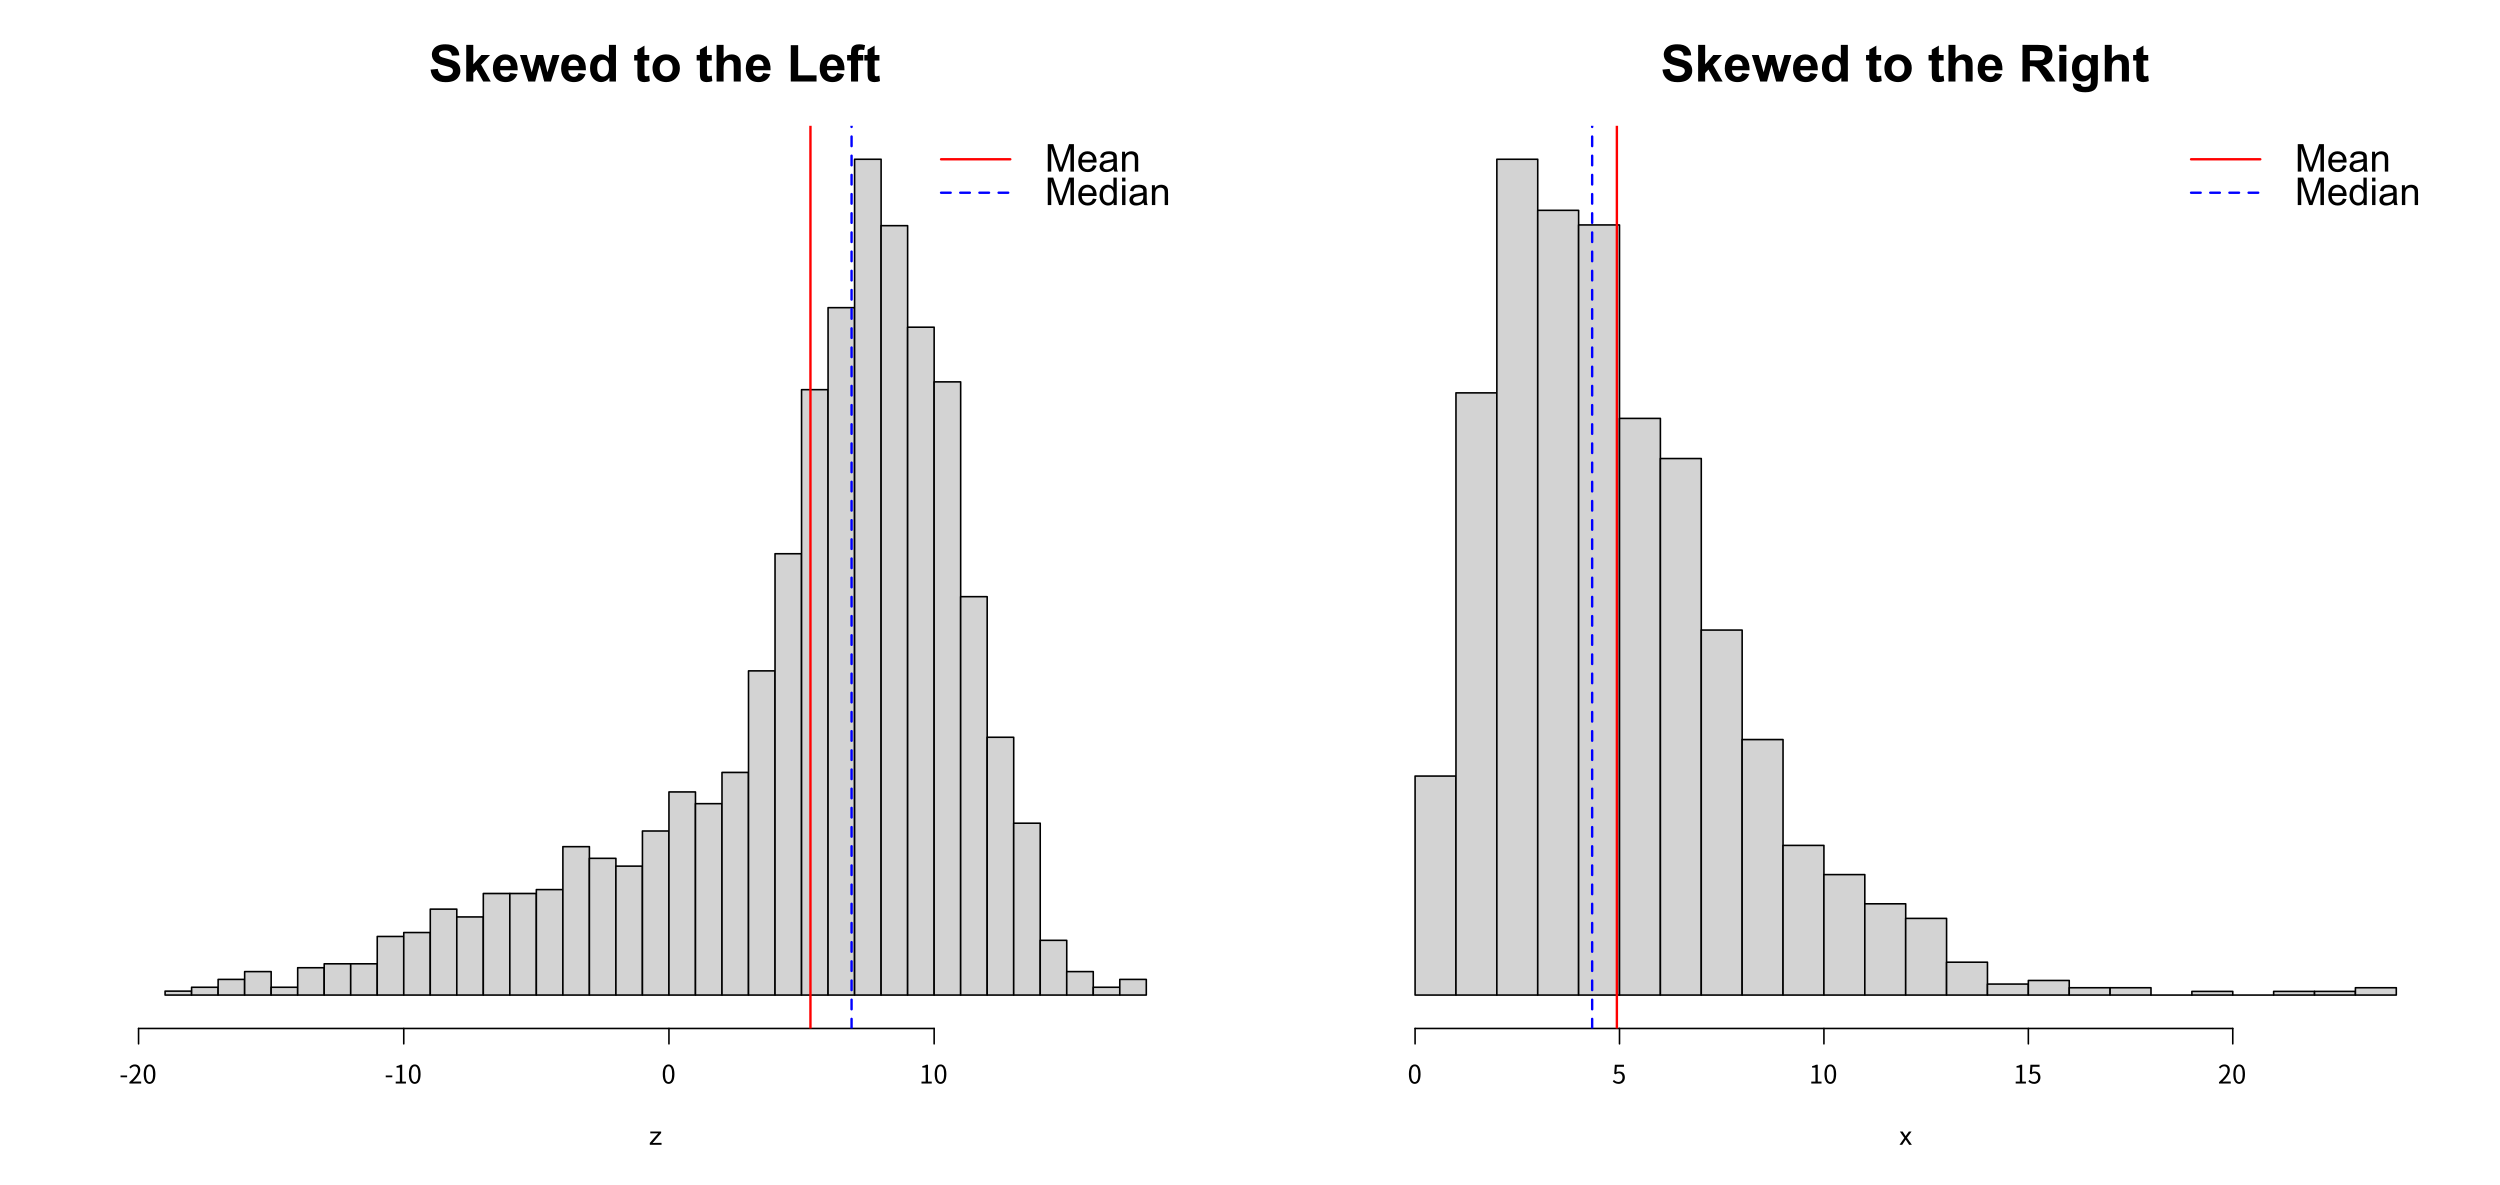 <?xml version="1.0" encoding="UTF-8"?>
<svg xmlns="http://www.w3.org/2000/svg" xmlns:xlink="http://www.w3.org/1999/xlink" width="1173pt" height="556pt" viewBox="0 0 1173 556" version="1.1">
<defs>
<g>
<symbol overflow="visible" id="glyph0-0">
<path style="stroke:none;" d="M 3 0 L 3 -15 L 15 -15 L 15 0 Z M 3.375 -0.375 L 14.625 -0.375 L 14.625 -14.625 L 3.375 -14.625 Z M 3.375 -0.375 "/>
</symbol>
<symbol overflow="visible" id="glyph0-1">
<path style="stroke:none;" d="M 0.875 -5.594 L 4.25 -5.922 C 4.445 -4.785 4.852 -3.953 5.469 -3.422 C 6.094 -2.891 6.938 -2.625 8 -2.625 C 9.113 -2.625 9.953 -2.859 10.516 -3.328 C 11.086 -3.805 11.375 -4.363 11.375 -5 C 11.375 -5.406 11.254 -5.75 11.016 -6.031 C 10.773 -6.312 10.359 -6.562 9.766 -6.781 C 9.359 -6.914 8.43 -7.164 6.984 -7.531 C 5.129 -7.988 3.828 -8.551 3.078 -9.219 C 2.016 -10.164 1.484 -11.32 1.484 -12.688 C 1.484 -13.562 1.734 -14.379 2.234 -15.141 C 2.734 -15.898 3.445 -16.477 4.375 -16.875 C 5.312 -17.27 6.441 -17.469 7.766 -17.469 C 9.922 -17.469 11.539 -16.992 12.625 -16.047 C 13.719 -15.109 14.289 -13.848 14.344 -12.266 L 10.875 -12.125 C 10.727 -13 10.41 -13.629 9.922 -14.016 C 9.43 -14.41 8.695 -14.609 7.719 -14.609 C 6.719 -14.609 5.93 -14.398 5.359 -13.984 C 4.992 -13.711 4.812 -13.359 4.812 -12.922 C 4.812 -12.516 4.984 -12.164 5.328 -11.875 C 5.766 -11.508 6.828 -11.125 8.516 -10.719 C 10.203 -10.32 11.445 -9.91 12.25 -9.484 C 13.062 -9.055 13.695 -8.473 14.156 -7.734 C 14.613 -7.004 14.844 -6.094 14.844 -5 C 14.844 -4.02 14.566 -3.098 14.016 -2.234 C 13.473 -1.379 12.703 -0.738 11.703 -0.312 C 10.703 0.102 9.453 0.312 7.953 0.312 C 5.785 0.312 4.117 -0.188 2.953 -1.188 C 1.785 -2.195 1.094 -3.664 0.875 -5.594 Z M 0.875 -5.594 "/>
</symbol>
<symbol overflow="visible" id="glyph0-2">
<path style="stroke:none;" d="M 1.609 0 L 1.609 -17.188 L 4.906 -17.188 L 4.906 -8.062 L 8.75 -12.453 L 12.812 -12.453 L 8.562 -7.906 L 13.109 0 L 9.562 0 L 6.438 -5.594 L 4.906 -3.984 L 4.906 0 Z M 1.609 0 "/>
</symbol>
<symbol overflow="visible" id="glyph0-3">
<path style="stroke:none;" d="M 8.938 -3.969 L 12.219 -3.406 C 11.789 -2.207 11.117 -1.289 10.203 -0.656 C 9.297 -0.031 8.16 0.281 6.797 0.281 C 4.629 0.281 3.031 -0.426 2 -1.844 C 1.176 -2.977 0.766 -4.406 0.766 -6.125 C 0.766 -8.188 1.301 -9.801 2.375 -10.969 C 3.457 -12.145 4.82 -12.734 6.469 -12.734 C 8.32 -12.734 9.781 -12.117 10.844 -10.891 C 11.914 -9.672 12.43 -7.801 12.391 -5.281 L 4.141 -5.281 C 4.16 -4.301 4.426 -3.539 4.938 -3 C 5.445 -2.457 6.078 -2.188 6.828 -2.188 C 7.348 -2.188 7.781 -2.328 8.125 -2.609 C 8.477 -2.891 8.75 -3.344 8.938 -3.969 Z M 9.125 -7.297 C 9.094 -8.242 8.844 -8.961 8.375 -9.453 C 7.906 -9.953 7.336 -10.203 6.672 -10.203 C 5.953 -10.203 5.359 -9.941 4.891 -9.422 C 4.422 -8.898 4.191 -8.191 4.203 -7.297 Z M 9.125 -7.297 "/>
</symbol>
<symbol overflow="visible" id="glyph0-4">
<path style="stroke:none;" d="M 4.047 0 L 0.109 -12.453 L 3.312 -12.453 L 5.641 -4.297 L 7.781 -12.453 L 10.953 -12.453 L 13.031 -4.297 L 15.406 -12.453 L 18.656 -12.453 L 14.656 0 L 11.5 0 L 9.359 -8 L 7.25 0 Z M 4.047 0 "/>
</symbol>
<symbol overflow="visible" id="glyph0-5">
<path style="stroke:none;" d="M 13.141 0 L 10.078 0 L 10.078 -1.828 C 9.566 -1.117 8.969 -0.586 8.281 -0.234 C 7.594 0.109 6.895 0.281 6.188 0.281 C 4.758 0.281 3.535 -0.289 2.516 -1.438 C 1.492 -2.594 0.984 -4.203 0.984 -6.266 C 0.984 -8.379 1.477 -9.984 2.469 -11.078 C 3.469 -12.18 4.723 -12.734 6.234 -12.734 C 7.629 -12.734 8.832 -12.156 9.844 -11 L 9.844 -17.188 L 13.141 -17.188 Z M 4.344 -6.5 C 4.344 -5.164 4.531 -4.203 4.906 -3.609 C 5.438 -2.754 6.176 -2.328 7.125 -2.328 C 7.883 -2.328 8.531 -2.645 9.062 -3.281 C 9.594 -3.926 9.859 -4.891 9.859 -6.172 C 9.859 -7.609 9.598 -8.641 9.078 -9.266 C 8.566 -9.891 7.91 -10.203 7.109 -10.203 C 6.328 -10.203 5.672 -9.891 5.141 -9.266 C 4.609 -8.648 4.344 -7.727 4.344 -6.5 Z M 4.344 -6.5 "/>
</symbol>
<symbol overflow="visible" id="glyph0-6">
<path style="stroke:none;" d=""/>
</symbol>
<symbol overflow="visible" id="glyph0-7">
<path style="stroke:none;" d="M 7.438 -12.453 L 7.438 -9.828 L 5.188 -9.828 L 5.188 -4.812 C 5.188 -3.789 5.207 -3.195 5.25 -3.031 C 5.289 -2.863 5.383 -2.723 5.531 -2.609 C 5.688 -2.504 5.875 -2.453 6.094 -2.453 C 6.395 -2.453 6.836 -2.555 7.422 -2.766 L 7.703 -0.219 C 6.93 0.113 6.062 0.281 5.094 0.281 C 4.5 0.281 3.961 0.18 3.484 -0.016 C 3.016 -0.211 2.664 -0.469 2.438 -0.781 C 2.219 -1.102 2.066 -1.535 1.984 -2.078 C 1.91 -2.461 1.875 -3.234 1.875 -4.391 L 1.875 -9.828 L 0.359 -9.828 L 0.359 -12.453 L 1.875 -12.453 L 1.875 -14.922 L 5.188 -16.844 L 5.188 -12.453 Z M 7.438 -12.453 "/>
</symbol>
<symbol overflow="visible" id="glyph0-8">
<path style="stroke:none;" d="M 0.969 -6.406 C 0.969 -7.5 1.234 -8.555 1.766 -9.578 C 2.305 -10.598 3.07 -11.379 4.062 -11.922 C 5.051 -12.461 6.156 -12.734 7.375 -12.734 C 9.258 -12.734 10.801 -12.117 12 -10.891 C 13.207 -9.672 13.812 -8.129 13.812 -6.266 C 13.812 -4.379 13.203 -2.816 11.984 -1.578 C 10.766 -0.336 9.234 0.281 7.391 0.281 C 6.254 0.281 5.164 0.023 4.125 -0.484 C 3.094 -1.004 2.305 -1.758 1.766 -2.75 C 1.234 -3.75 0.969 -4.969 0.969 -6.406 Z M 4.344 -6.219 C 4.344 -4.988 4.633 -4.047 5.219 -3.391 C 5.801 -2.734 6.523 -2.406 7.391 -2.406 C 8.242 -2.406 8.961 -2.734 9.547 -3.391 C 10.129 -4.047 10.422 -5 10.422 -6.25 C 10.422 -7.469 10.129 -8.406 9.547 -9.062 C 8.961 -9.719 8.242 -10.047 7.391 -10.047 C 6.523 -10.047 5.801 -9.719 5.219 -9.062 C 4.633 -8.406 4.344 -7.457 4.344 -6.219 Z M 4.344 -6.219 "/>
</symbol>
<symbol overflow="visible" id="glyph0-9">
<path style="stroke:none;" d="M 5 -17.188 L 5 -10.859 C 6.062 -12.109 7.332 -12.734 8.812 -12.734 C 9.57 -12.734 10.254 -12.594 10.859 -12.312 C 11.473 -12.031 11.93 -11.672 12.234 -11.234 C 12.547 -10.797 12.758 -10.312 12.875 -9.781 C 12.988 -9.25 13.047 -8.422 13.047 -7.297 L 13.047 0 L 9.75 0 L 9.75 -6.578 C 9.75 -7.879 9.688 -8.707 9.562 -9.062 C 9.438 -9.414 9.211 -9.691 8.891 -9.891 C 8.578 -10.098 8.188 -10.203 7.719 -10.203 C 7.164 -10.203 6.676 -10.066 6.25 -9.797 C 5.82 -9.535 5.504 -9.141 5.297 -8.609 C 5.098 -8.078 5 -7.285 5 -6.234 L 5 0 L 1.719 0 L 1.719 -17.188 Z M 5 -17.188 "/>
</symbol>
<symbol overflow="visible" id="glyph0-10">
<path style="stroke:none;" d="M 1.844 0 L 1.844 -17.047 L 5.312 -17.047 L 5.312 -2.891 L 13.938 -2.891 L 13.938 0 Z M 1.844 0 "/>
</symbol>
<symbol overflow="visible" id="glyph0-11">
<path style="stroke:none;" d="M 0.281 -12.453 L 2.109 -12.453 L 2.109 -13.391 C 2.109 -14.43 2.219 -15.207 2.438 -15.719 C 2.664 -16.238 3.078 -16.66 3.672 -16.984 C 4.273 -17.305 5.031 -17.469 5.938 -17.469 C 6.875 -17.469 7.797 -17.328 8.703 -17.047 L 8.25 -14.75 C 7.727 -14.875 7.223 -14.938 6.734 -14.938 C 6.266 -14.938 5.926 -14.828 5.719 -14.609 C 5.508 -14.391 5.406 -13.961 5.406 -13.328 L 5.406 -12.453 L 7.859 -12.453 L 7.859 -9.859 L 5.406 -9.859 L 5.406 0 L 2.109 0 L 2.109 -9.859 L 0.281 -9.859 Z M 0.281 -12.453 "/>
</symbol>
<symbol overflow="visible" id="glyph0-12">
<path style="stroke:none;" d="M 1.766 0 L 1.766 -17.188 L 9.062 -17.188 C 10.895 -17.188 12.227 -17.031 13.062 -16.719 C 13.895 -16.406 14.562 -15.852 15.062 -15.062 C 15.562 -14.281 15.812 -13.379 15.812 -12.359 C 15.812 -11.078 15.43 -10.016 14.672 -9.172 C 13.91 -8.328 12.781 -7.797 11.281 -7.578 C 12.031 -7.141 12.645 -6.66 13.125 -6.141 C 13.613 -5.617 14.273 -4.691 15.109 -3.359 L 17.203 0 L 13.062 0 L 10.547 -3.734 C 9.66 -5.078 9.051 -5.922 8.719 -6.266 C 8.395 -6.609 8.047 -6.844 7.672 -6.969 C 7.305 -7.102 6.727 -7.172 5.938 -7.172 L 5.234 -7.172 L 5.234 0 Z M 5.234 -9.922 L 7.797 -9.922 C 9.461 -9.922 10.5 -9.988 10.906 -10.125 C 11.32 -10.27 11.645 -10.516 11.875 -10.859 C 12.113 -11.203 12.234 -11.629 12.234 -12.141 C 12.234 -12.723 12.078 -13.191 11.766 -13.547 C 11.461 -13.898 11.031 -14.125 10.469 -14.219 C 10.188 -14.258 9.344 -14.281 7.938 -14.281 L 5.234 -14.281 Z M 5.234 -9.922 "/>
</symbol>
<symbol overflow="visible" id="glyph0-13">
<path style="stroke:none;" d="M 1.719 -14.141 L 1.719 -17.188 L 5.016 -17.188 L 5.016 -14.141 Z M 1.719 0 L 1.719 -12.453 L 5.016 -12.453 L 5.016 0 Z M 1.719 0 "/>
</symbol>
<symbol overflow="visible" id="glyph0-14">
<path style="stroke:none;" d="M 1.422 0.828 L 5.188 1.281 C 5.25 1.719 5.391 2.02 5.609 2.188 C 5.922 2.414 6.414 2.531 7.094 2.531 C 7.945 2.531 8.594 2.398 9.031 2.141 C 9.312 1.973 9.531 1.695 9.688 1.312 C 9.781 1.039 9.828 0.535 9.828 -0.203 L 9.828 -2.016 C 8.848 -0.672 7.609 0 6.109 0 C 4.43 0 3.109 -0.707 2.141 -2.125 C 1.367 -3.238 0.984 -4.629 0.984 -6.297 C 0.984 -8.379 1.484 -9.973 2.484 -11.078 C 3.492 -12.18 4.742 -12.734 6.234 -12.734 C 7.773 -12.734 9.047 -12.055 10.047 -10.703 L 10.047 -12.453 L 13.125 -12.453 L 13.125 -1.281 C 13.125 0.188 13.004 1.285 12.766 2.016 C 12.523 2.742 12.188 3.312 11.75 3.719 C 11.312 4.133 10.723 4.457 9.984 4.688 C 9.254 4.926 8.332 5.047 7.219 5.047 C 5.113 5.047 3.617 4.688 2.734 3.969 C 1.848 3.25 1.406 2.332 1.406 1.219 C 1.406 1.113 1.41 0.984 1.422 0.828 Z M 4.359 -6.484 C 4.359 -5.16 4.613 -4.191 5.125 -3.578 C 5.633 -2.961 6.266 -2.656 7.016 -2.656 C 7.828 -2.656 8.508 -2.969 9.062 -3.594 C 9.613 -4.227 9.891 -5.164 9.891 -6.406 C 9.891 -7.688 9.625 -8.641 9.094 -9.266 C 8.562 -9.891 7.891 -10.203 7.078 -10.203 C 6.285 -10.203 5.633 -9.895 5.125 -9.281 C 4.613 -8.676 4.359 -7.742 4.359 -6.484 Z M 4.359 -6.484 "/>
</symbol>
<symbol overflow="visible" id="glyph1-0">
<path style="stroke:none;" d="M 1.5 0 L 1.5 -7.5 L 7.5 -7.5 L 7.5 0 Z M 1.688 -0.188 L 7.312 -0.188 L 7.312 -7.312 L 1.688 -7.312 Z M 1.688 -0.188 "/>
</symbol>
<symbol overflow="visible" id="glyph1-1">
<path style="stroke:none;" d="M 0.234 0 L 0.234 -0.859 L 4.203 -5.406 C 3.742 -5.383 3.344 -5.375 3 -5.375 L 0.469 -5.375 L 0.469 -6.219 L 5.562 -6.219 L 5.562 -5.531 L 2.188 -1.578 L 1.531 -0.859 C 2.008 -0.891 2.453 -0.906 2.859 -0.906 L 5.75 -0.906 L 5.75 0 Z M 0.234 0 "/>
</symbol>
<symbol overflow="visible" id="glyph1-2">
<path style="stroke:none;" d="M 0.094 0 L 2.359 -3.234 L 0.266 -6.219 L 1.578 -6.219 L 2.531 -4.766 C 2.707 -4.484 2.852 -4.25 2.969 -4.062 C 3.133 -4.32 3.289 -4.551 3.438 -4.75 L 4.484 -6.219 L 5.75 -6.219 L 3.594 -3.297 L 5.906 0 L 4.625 0 L 3.344 -1.938 L 3 -2.453 L 1.359 0 Z M 0.094 0 "/>
</symbol>
<symbol overflow="visible" id="glyph2-0">
<path style="stroke:none;" d="M 1.203 1.438 L 10.797 1.438 L 10.797 -10.562 L 1.203 -10.562 Z M 6 -5.047 L 2.188 -9.953 L 9.812 -9.953 Z M 6.391 -4.562 L 10.203 -9.469 L 10.203 0.344 Z M 2.188 0.844 L 6 -4.062 L 9.812 0.844 Z M 1.797 -9.469 L 5.609 -4.562 L 1.797 0.344 Z M 1.797 -9.469 "/>
</symbol>
<symbol overflow="visible" id="glyph2-1">
<path style="stroke:none;" d="M 0.547 -2.938 L 3.625 -2.938 L 3.625 -3.781 L 0.547 -3.781 Z M 0.547 -2.938 "/>
</symbol>
<symbol overflow="visible" id="glyph2-2">
<path style="stroke:none;" d="M 0.531 0 L 6.062 0 L 6.062 -0.953 L 3.625 -0.953 C 3.188 -0.953 2.641 -0.906 2.188 -0.859 C 4.25 -2.812 5.625 -4.609 5.625 -6.359 C 5.625 -7.938 4.641 -8.969 3.078 -8.969 C 1.953 -8.969 1.203 -8.453 0.484 -7.672 L 1.109 -7.047 C 1.594 -7.625 2.219 -8.062 2.938 -8.062 C 4.031 -8.062 4.562 -7.328 4.562 -6.328 C 4.562 -4.812 3.281 -3.062 0.531 -0.641 Z M 0.531 0 "/>
</symbol>
<symbol overflow="visible" id="glyph2-3">
<path style="stroke:none;" d="M 3.344 0.156 C 5 0.156 6.078 -1.375 6.078 -4.422 C 6.078 -7.469 5 -8.969 3.344 -8.969 C 1.656 -8.969 0.594 -7.484 0.594 -4.422 C 0.594 -1.375 1.656 0.156 3.344 0.156 Z M 3.344 -0.719 C 2.328 -0.719 1.656 -1.844 1.656 -4.422 C 1.656 -7 2.328 -8.094 3.344 -8.094 C 4.328 -8.094 5 -7 5 -4.422 C 5 -1.844 4.328 -0.719 3.344 -0.719 Z M 3.344 -0.719 "/>
</symbol>
<symbol overflow="visible" id="glyph2-4">
<path style="stroke:none;" d="M 1.062 0 L 5.875 0 L 5.875 -0.906 L 4.109 -0.906 L 4.109 -8.812 L 3.281 -8.812 C 2.797 -8.516 2.234 -8.312 1.453 -8.172 L 1.453 -7.469 L 3.016 -7.469 L 3.016 -0.906 L 1.062 -0.906 Z M 1.062 0 "/>
</symbol>
<symbol overflow="visible" id="glyph2-5">
<path style="stroke:none;" d="M 3.125 0.156 C 4.625 0.156 6.016 -0.938 6.016 -2.875 C 6.016 -4.797 4.828 -5.656 3.359 -5.656 C 2.828 -5.656 2.453 -5.531 2.047 -5.312 L 2.266 -7.859 L 5.594 -7.859 L 5.594 -8.812 L 1.312 -8.812 L 1.031 -4.688 L 1.625 -4.312 C 2.125 -4.656 2.5 -4.844 3.078 -4.844 C 4.188 -4.844 4.906 -4.094 4.906 -2.828 C 4.906 -1.547 4.062 -0.75 3.031 -0.75 C 2.016 -0.75 1.375 -1.219 0.875 -1.734 L 0.344 -1.016 C 0.922 -0.422 1.766 0.156 3.125 0.156 Z M 3.125 0.156 "/>
</symbol>
<symbol overflow="visible" id="glyph3-0">
<path style="stroke:none;" d="M 2.25 0 L 2.25 -11.25 L 11.25 -11.25 L 11.25 0 Z M 2.531 -0.281 L 10.969 -0.281 L 10.969 -10.969 L 2.531 -10.969 Z M 2.531 -0.281 "/>
</symbol>
<symbol overflow="visible" id="glyph3-1">
<path style="stroke:none;" d="M 1.344 0 L 1.344 -12.891 L 3.906 -12.891 L 6.953 -3.766 C 7.234 -2.91 7.438 -2.273 7.562 -1.859 C 7.707 -2.328 7.938 -3.016 8.25 -3.922 L 11.344 -12.891 L 13.625 -12.891 L 13.625 0 L 11.984 0 L 11.984 -10.781 L 8.25 0 L 6.703 0 L 2.984 -10.969 L 2.984 0 Z M 1.344 0 "/>
</symbol>
<symbol overflow="visible" id="glyph3-2">
<path style="stroke:none;" d="M 7.578 -3 L 9.219 -2.797 C 8.957 -1.848 8.477 -1.109 7.781 -0.578 C 7.082 -0.047 6.191 0.219 5.109 0.219 C 3.742 0.219 2.66 -0.203 1.859 -1.047 C 1.055 -1.891 0.656 -3.07 0.656 -4.594 C 0.656 -6.156 1.055 -7.367 1.859 -8.234 C 2.672 -9.109 3.723 -9.547 5.016 -9.547 C 6.266 -9.547 7.285 -9.117 8.078 -8.266 C 8.867 -7.422 9.266 -6.227 9.266 -4.688 C 9.266 -4.594 9.258 -4.453 9.25 -4.266 L 2.297 -4.266 C 2.348 -3.234 2.633 -2.445 3.156 -1.906 C 3.688 -1.363 4.336 -1.094 5.109 -1.094 C 5.691 -1.094 6.188 -1.242 6.594 -1.547 C 7.008 -1.848 7.336 -2.332 7.578 -3 Z M 2.375 -5.562 L 7.594 -5.562 C 7.52 -6.344 7.32 -6.93 7 -7.328 C 6.488 -7.941 5.832 -8.25 5.031 -8.25 C 4.312 -8.25 3.703 -8.004 3.203 -7.516 C 2.711 -7.023 2.438 -6.375 2.375 -5.562 Z M 2.375 -5.562 "/>
</symbol>
<symbol overflow="visible" id="glyph3-3">
<path style="stroke:none;" d="M 7.281 -1.156 C 6.695 -0.656 6.129 -0.301 5.578 -0.094 C 5.035 0.113 4.457 0.219 3.844 0.219 C 2.812 0.219 2.02 -0.031 1.469 -0.531 C 0.926 -1.039 0.656 -1.688 0.656 -2.469 C 0.656 -2.914 0.758 -3.328 0.969 -3.703 C 1.176 -4.086 1.445 -4.395 1.781 -4.625 C 2.113 -4.852 2.492 -5.023 2.922 -5.141 C 3.234 -5.223 3.703 -5.301 4.328 -5.375 C 5.598 -5.531 6.535 -5.711 7.141 -5.922 C 7.148 -6.141 7.156 -6.281 7.156 -6.344 C 7.156 -6.977 7.004 -7.43 6.703 -7.703 C 6.297 -8.055 5.695 -8.234 4.906 -8.234 C 4.156 -8.234 3.602 -8.102 3.25 -7.844 C 2.895 -7.582 2.633 -7.117 2.469 -6.453 L 0.922 -6.672 C 1.066 -7.336 1.297 -7.875 1.609 -8.281 C 1.93 -8.688 2.395 -9 3 -9.219 C 3.613 -9.438 4.328 -9.547 5.141 -9.547 C 5.93 -9.547 6.578 -9.453 7.078 -9.266 C 7.578 -9.078 7.941 -8.836 8.172 -8.547 C 8.41 -8.266 8.578 -7.91 8.672 -7.484 C 8.723 -7.211 8.75 -6.723 8.75 -6.016 L 8.75 -3.906 C 8.75 -2.438 8.781 -1.504 8.844 -1.109 C 8.914 -0.723 9.051 -0.352 9.25 0 L 7.594 0 C 7.426 -0.332 7.32 -0.719 7.281 -1.156 Z M 7.141 -4.688 C 6.566 -4.445 5.707 -4.25 4.562 -4.094 C 3.914 -4 3.457 -3.891 3.188 -3.766 C 2.914 -3.648 2.707 -3.477 2.562 -3.25 C 2.414 -3.031 2.344 -2.781 2.344 -2.5 C 2.344 -2.082 2.5 -1.734 2.812 -1.453 C 3.133 -1.172 3.602 -1.031 4.219 -1.031 C 4.832 -1.031 5.375 -1.16 5.844 -1.422 C 6.32 -1.691 6.672 -2.055 6.891 -2.516 C 7.055 -2.879 7.141 -3.41 7.141 -4.109 Z M 7.141 -4.688 "/>
</symbol>
<symbol overflow="visible" id="glyph3-4">
<path style="stroke:none;" d="M 1.188 0 L 1.188 -9.328 L 2.609 -9.328 L 2.609 -8 C 3.297 -9.031 4.285 -9.547 5.578 -9.547 C 6.141 -9.547 6.656 -9.441 7.125 -9.234 C 7.602 -9.035 7.957 -8.77 8.188 -8.438 C 8.426 -8.113 8.594 -7.727 8.688 -7.281 C 8.738 -6.988 8.766 -6.473 8.766 -5.734 L 8.766 0 L 7.188 0 L 7.188 -5.672 C 7.188 -6.316 7.125 -6.801 7 -7.125 C 6.883 -7.445 6.664 -7.703 6.344 -7.891 C 6.031 -8.078 5.664 -8.172 5.25 -8.172 C 4.57 -8.172 3.988 -7.957 3.5 -7.531 C 3.008 -7.102 2.766 -6.289 2.766 -5.094 L 2.766 0 Z M 1.188 0 "/>
</symbol>
<symbol overflow="visible" id="glyph3-5">
<path style="stroke:none;" d="M 7.25 0 L 7.25 -1.172 C 6.656 -0.242 5.781 0.219 4.625 0.219 C 3.883 0.219 3.203 0.016 2.578 -0.391 C 1.953 -0.805 1.469 -1.379 1.125 -2.109 C 0.781 -2.848 0.609 -3.695 0.609 -4.656 C 0.609 -5.594 0.766 -6.438 1.078 -7.188 C 1.391 -7.945 1.852 -8.531 2.469 -8.938 C 3.094 -9.344 3.789 -9.547 4.562 -9.547 C 5.125 -9.547 5.625 -9.426 6.062 -9.188 C 6.5 -8.945 6.859 -8.641 7.141 -8.266 L 7.141 -12.891 L 8.703 -12.891 L 8.703 0 Z M 2.234 -4.656 C 2.234 -3.457 2.484 -2.562 2.984 -1.969 C 3.492 -1.383 4.094 -1.094 4.781 -1.094 C 5.469 -1.094 6.051 -1.375 6.531 -1.938 C 7.02 -2.5 7.266 -3.363 7.266 -4.531 C 7.266 -5.801 7.02 -6.734 6.531 -7.328 C 6.039 -7.93 5.438 -8.234 4.719 -8.234 C 4.008 -8.234 3.414 -7.945 2.938 -7.375 C 2.469 -6.801 2.234 -5.895 2.234 -4.656 Z M 2.234 -4.656 "/>
</symbol>
<symbol overflow="visible" id="glyph3-6">
<path style="stroke:none;" d="M 1.203 -11.062 L 1.203 -12.891 L 2.781 -12.891 L 2.781 -11.062 Z M 1.203 0 L 1.203 -9.328 L 2.781 -9.328 L 2.781 0 Z M 1.203 0 "/>
</symbol>
</g>
<clipPath id="clip1">
  <path d="M 379 59.039 L 381 59.039 L 381 482.559 L 379 482.559 Z M 379 59.039 "/>
</clipPath>
<clipPath id="clip2">
  <path d="M 398 59.039 L 401 59.039 L 401 482.559 L 398 482.559 Z M 398 59.039 "/>
</clipPath>
<clipPath id="clip3">
  <path d="M 758 59.039 L 760 59.039 L 760 482.559 L 758 482.559 Z M 758 59.039 "/>
</clipPath>
<clipPath id="clip4">
  <path d="M 746 59.039 L 748 59.039 L 748 482.559 L 746 482.559 Z M 746 59.039 "/>
</clipPath>
</defs>
<g id="surface683">
<rect x="0" y="0" width="1173" height="556" style="fill:rgb(100%,100%,100%);fill-opacity:1;stroke:none;"/>
<g style="fill:rgb(0%,0%,0%);fill-opacity:1;">
  <use xlink:href="#glyph0-1" x="201.148" y="38.246"/>
  <use xlink:href="#glyph0-2" x="217.156" y="38.246"/>
  <use xlink:href="#glyph0-3" x="230.504" y="38.246"/>
  <use xlink:href="#glyph0-4" x="243.852" y="38.246"/>
  <use xlink:href="#glyph0-3" x="262.52" y="38.246"/>
  <use xlink:href="#glyph0-5" x="275.867" y="38.246"/>
  <use xlink:href="#glyph0-6" x="290.527" y="38.246"/>
  <use xlink:href="#glyph0-7" x="297.195" y="38.246"/>
  <use xlink:href="#glyph0-8" x="305.188" y="38.246"/>
  <use xlink:href="#glyph0-6" x="319.848" y="38.246"/>
  <use xlink:href="#glyph0-7" x="326.516" y="38.246"/>
  <use xlink:href="#glyph0-9" x="334.508" y="38.246"/>
  <use xlink:href="#glyph0-3" x="349.168" y="38.246"/>
  <use xlink:href="#glyph0-6" x="362.516" y="38.246"/>
  <use xlink:href="#glyph0-10" x="369.184" y="38.246"/>
  <use xlink:href="#glyph0-3" x="383.844" y="38.246"/>
  <use xlink:href="#glyph0-11" x="397.191" y="38.246"/>
  <use xlink:href="#glyph0-7" x="405.184" y="38.246"/>
</g>
<g style="fill:rgb(0%,0%,0%);fill-opacity:1;">
  <use xlink:href="#glyph1-1" x="304.648" y="537.145"/>
</g>
<path style="fill:none;stroke-width:0.75;stroke-linecap:round;stroke-linejoin:round;stroke:rgb(0%,0%,0%);stroke-opacity:1;stroke-miterlimit:10;" d="M 65.012 482.559 L 438.301 482.559 "/>
<path style="fill:none;stroke-width:0.75;stroke-linecap:round;stroke-linejoin:round;stroke:rgb(0%,0%,0%);stroke-opacity:1;stroke-miterlimit:10;" d="M 65.012 482.559 L 65.012 489.762 "/>
<path style="fill:none;stroke-width:0.75;stroke-linecap:round;stroke-linejoin:round;stroke:rgb(0%,0%,0%);stroke-opacity:1;stroke-miterlimit:10;" d="M 189.441 482.559 L 189.441 489.762 "/>
<path style="fill:none;stroke-width:0.75;stroke-linecap:round;stroke-linejoin:round;stroke:rgb(0%,0%,0%);stroke-opacity:1;stroke-miterlimit:10;" d="M 313.871 482.559 L 313.871 489.762 "/>
<path style="fill:none;stroke-width:0.75;stroke-linecap:round;stroke-linejoin:round;stroke:rgb(0%,0%,0%);stroke-opacity:1;stroke-miterlimit:10;" d="M 438.301 482.559 L 438.301 489.762 "/>
<g style="fill:rgb(0%,0%,0%);fill-opacity:1;">
  <use xlink:href="#glyph2-1" x="56.012" y="508.4"/>
  <use xlink:href="#glyph2-2" x="60.176" y="508.4"/>
  <use xlink:href="#glyph2-3" x="66.836" y="508.4"/>
</g>
<g style="fill:rgb(0%,0%,0%);fill-opacity:1;">
  <use xlink:href="#glyph2-1" x="180.441" y="508.4"/>
  <use xlink:href="#glyph2-4" x="184.605" y="508.4"/>
  <use xlink:href="#glyph2-3" x="191.266" y="508.4"/>
</g>
<g style="fill:rgb(0%,0%,0%);fill-opacity:1;">
  <use xlink:href="#glyph2-3" x="310.371" y="508.4"/>
</g>
<g style="fill:rgb(0%,0%,0%);fill-opacity:1;">
  <use xlink:href="#glyph2-4" x="431.301" y="508.4"/>
  <use xlink:href="#glyph2-3" x="437.961" y="508.4"/>
</g>
<path style="fill-rule:nonzero;fill:rgb(82.745%,82.745%,82.745%);fill-opacity:1;stroke-width:0.75;stroke-linecap:round;stroke-linejoin:round;stroke:rgb(0%,0%,0%);stroke-opacity:1;stroke-miterlimit:10;" d="M 77.457 466.875 L 89.898 466.875 L 89.898 465.043 L 77.457 465.043 Z M 77.457 466.875 "/>
<path style="fill-rule:nonzero;fill:rgb(82.745%,82.745%,82.745%);fill-opacity:1;stroke-width:0.75;stroke-linecap:round;stroke-linejoin:round;stroke:rgb(0%,0%,0%);stroke-opacity:1;stroke-miterlimit:10;" d="M 89.898 466.875 L 102.34 466.875 L 102.34 463.211 L 89.898 463.211 Z M 89.898 466.875 "/>
<path style="fill-rule:nonzero;fill:rgb(82.745%,82.745%,82.745%);fill-opacity:1;stroke-width:0.75;stroke-linecap:round;stroke-linejoin:round;stroke:rgb(0%,0%,0%);stroke-opacity:1;stroke-miterlimit:10;" d="M 102.34 466.875 L 114.781 466.875 L 114.781 459.547 L 102.34 459.547 Z M 102.34 466.875 "/>
<path style="fill-rule:nonzero;fill:rgb(82.745%,82.745%,82.745%);fill-opacity:1;stroke-width:0.75;stroke-linecap:round;stroke-linejoin:round;stroke:rgb(0%,0%,0%);stroke-opacity:1;stroke-miterlimit:10;" d="M 114.785 466.875 L 127.227 466.875 L 127.227 455.879 L 114.785 455.879 Z M 114.785 466.875 "/>
<path style="fill-rule:nonzero;fill:rgb(82.745%,82.745%,82.745%);fill-opacity:1;stroke-width:0.75;stroke-linecap:round;stroke-linejoin:round;stroke:rgb(0%,0%,0%);stroke-opacity:1;stroke-miterlimit:10;" d="M 127.227 466.875 L 139.668 466.875 L 139.668 463.211 L 127.227 463.211 Z M 127.227 466.875 "/>
<path style="fill-rule:nonzero;fill:rgb(82.745%,82.745%,82.745%);fill-opacity:1;stroke-width:0.75;stroke-linecap:round;stroke-linejoin:round;stroke:rgb(0%,0%,0%);stroke-opacity:1;stroke-miterlimit:10;" d="M 139.672 466.875 L 152.113 466.875 L 152.113 454.047 L 139.672 454.047 Z M 139.672 466.875 "/>
<path style="fill-rule:nonzero;fill:rgb(82.745%,82.745%,82.745%);fill-opacity:1;stroke-width:0.75;stroke-linecap:round;stroke-linejoin:round;stroke:rgb(0%,0%,0%);stroke-opacity:1;stroke-miterlimit:10;" d="M 152.113 466.875 L 164.555 466.875 L 164.555 452.215 L 152.113 452.215 Z M 152.113 466.875 "/>
<path style="fill-rule:nonzero;fill:rgb(82.745%,82.745%,82.745%);fill-opacity:1;stroke-width:0.75;stroke-linecap:round;stroke-linejoin:round;stroke:rgb(0%,0%,0%);stroke-opacity:1;stroke-miterlimit:10;" d="M 164.555 466.875 L 176.996 466.875 L 176.996 452.215 L 164.555 452.215 Z M 164.555 466.875 "/>
<path style="fill-rule:nonzero;fill:rgb(82.745%,82.745%,82.745%);fill-opacity:1;stroke-width:0.75;stroke-linecap:round;stroke-linejoin:round;stroke:rgb(0%,0%,0%);stroke-opacity:1;stroke-miterlimit:10;" d="M 177 466.875 L 189.441 466.875 L 189.441 439.387 L 177 439.387 Z M 177 466.875 "/>
<path style="fill-rule:nonzero;fill:rgb(82.745%,82.745%,82.745%);fill-opacity:1;stroke-width:0.75;stroke-linecap:round;stroke-linejoin:round;stroke:rgb(0%,0%,0%);stroke-opacity:1;stroke-miterlimit:10;" d="M 189.441 466.875 L 201.883 466.875 L 201.883 437.555 L 189.441 437.555 Z M 189.441 466.875 "/>
<path style="fill-rule:nonzero;fill:rgb(82.745%,82.745%,82.745%);fill-opacity:1;stroke-width:0.75;stroke-linecap:round;stroke-linejoin:round;stroke:rgb(0%,0%,0%);stroke-opacity:1;stroke-miterlimit:10;" d="M 201.887 466.875 L 214.328 466.875 L 214.328 426.562 L 201.887 426.562 Z M 201.887 466.875 "/>
<path style="fill-rule:nonzero;fill:rgb(82.745%,82.745%,82.745%);fill-opacity:1;stroke-width:0.75;stroke-linecap:round;stroke-linejoin:round;stroke:rgb(0%,0%,0%);stroke-opacity:1;stroke-miterlimit:10;" d="M 214.328 466.875 L 226.77 466.875 L 226.77 430.227 L 214.328 430.227 Z M 214.328 466.875 "/>
<path style="fill-rule:nonzero;fill:rgb(82.745%,82.745%,82.745%);fill-opacity:1;stroke-width:0.75;stroke-linecap:round;stroke-linejoin:round;stroke:rgb(0%,0%,0%);stroke-opacity:1;stroke-miterlimit:10;" d="M 226.77 466.875 L 239.211 466.875 L 239.211 419.23 L 226.77 419.23 Z M 226.77 466.875 "/>
<path style="fill-rule:nonzero;fill:rgb(82.745%,82.745%,82.745%);fill-opacity:1;stroke-width:0.75;stroke-linecap:round;stroke-linejoin:round;stroke:rgb(0%,0%,0%);stroke-opacity:1;stroke-miterlimit:10;" d="M 239.215 466.875 L 251.656 466.875 L 251.656 419.23 L 239.215 419.23 Z M 239.215 466.875 "/>
<path style="fill-rule:nonzero;fill:rgb(82.745%,82.745%,82.745%);fill-opacity:1;stroke-width:0.75;stroke-linecap:round;stroke-linejoin:round;stroke:rgb(0%,0%,0%);stroke-opacity:1;stroke-miterlimit:10;" d="M 251.656 466.875 L 264.098 466.875 L 264.098 417.398 L 251.656 417.398 Z M 251.656 466.875 "/>
<path style="fill-rule:nonzero;fill:rgb(82.745%,82.745%,82.745%);fill-opacity:1;stroke-width:0.75;stroke-linecap:round;stroke-linejoin:round;stroke:rgb(0%,0%,0%);stroke-opacity:1;stroke-miterlimit:10;" d="M 264.102 466.875 L 276.543 466.875 L 276.543 397.242 L 264.102 397.242 Z M 264.102 466.875 "/>
<path style="fill-rule:nonzero;fill:rgb(82.745%,82.745%,82.745%);fill-opacity:1;stroke-width:0.75;stroke-linecap:round;stroke-linejoin:round;stroke:rgb(0%,0%,0%);stroke-opacity:1;stroke-miterlimit:10;" d="M 276.543 466.875 L 288.984 466.875 L 288.984 402.738 L 276.543 402.738 Z M 276.543 466.875 "/>
<path style="fill-rule:nonzero;fill:rgb(82.745%,82.745%,82.745%);fill-opacity:1;stroke-width:0.75;stroke-linecap:round;stroke-linejoin:round;stroke:rgb(0%,0%,0%);stroke-opacity:1;stroke-miterlimit:10;" d="M 288.984 466.875 L 301.426 466.875 L 301.426 406.402 L 288.984 406.402 Z M 288.984 466.875 "/>
<path style="fill-rule:nonzero;fill:rgb(82.745%,82.745%,82.745%);fill-opacity:1;stroke-width:0.75;stroke-linecap:round;stroke-linejoin:round;stroke:rgb(0%,0%,0%);stroke-opacity:1;stroke-miterlimit:10;" d="M 301.43 466.875 L 313.871 466.875 L 313.871 389.91 L 301.43 389.91 Z M 301.43 466.875 "/>
<path style="fill-rule:nonzero;fill:rgb(82.745%,82.745%,82.745%);fill-opacity:1;stroke-width:0.75;stroke-linecap:round;stroke-linejoin:round;stroke:rgb(0%,0%,0%);stroke-opacity:1;stroke-miterlimit:10;" d="M 313.871 466.875 L 326.312 466.875 L 326.312 371.586 L 313.871 371.586 Z M 313.871 466.875 "/>
<path style="fill-rule:nonzero;fill:rgb(82.745%,82.745%,82.745%);fill-opacity:1;stroke-width:0.75;stroke-linecap:round;stroke-linejoin:round;stroke:rgb(0%,0%,0%);stroke-opacity:1;stroke-miterlimit:10;" d="M 326.312 466.875 L 338.754 466.875 L 338.754 377.086 L 326.312 377.086 Z M 326.312 466.875 "/>
<path style="fill-rule:nonzero;fill:rgb(82.745%,82.745%,82.745%);fill-opacity:1;stroke-width:0.75;stroke-linecap:round;stroke-linejoin:round;stroke:rgb(0%,0%,0%);stroke-opacity:1;stroke-miterlimit:10;" d="M 338.758 466.875 L 351.199 466.875 L 351.199 362.426 L 338.758 362.426 Z M 338.758 466.875 "/>
<path style="fill-rule:nonzero;fill:rgb(82.745%,82.745%,82.745%);fill-opacity:1;stroke-width:0.75;stroke-linecap:round;stroke-linejoin:round;stroke:rgb(0%,0%,0%);stroke-opacity:1;stroke-miterlimit:10;" d="M 351.199 466.875 L 363.641 466.875 L 363.641 314.781 L 351.199 314.781 Z M 351.199 466.875 "/>
<path style="fill-rule:nonzero;fill:rgb(82.745%,82.745%,82.745%);fill-opacity:1;stroke-width:0.75;stroke-linecap:round;stroke-linejoin:round;stroke:rgb(0%,0%,0%);stroke-opacity:1;stroke-miterlimit:10;" d="M 363.645 466.875 L 376.086 466.875 L 376.086 259.805 L 363.645 259.805 Z M 363.645 466.875 "/>
<path style="fill-rule:nonzero;fill:rgb(82.745%,82.745%,82.745%);fill-opacity:1;stroke-width:0.75;stroke-linecap:round;stroke-linejoin:round;stroke:rgb(0%,0%,0%);stroke-opacity:1;stroke-miterlimit:10;" d="M 376.086 466.875 L 388.527 466.875 L 388.527 182.844 L 376.086 182.844 Z M 376.086 466.875 "/>
<path style="fill-rule:nonzero;fill:rgb(82.745%,82.745%,82.745%);fill-opacity:1;stroke-width:0.75;stroke-linecap:round;stroke-linejoin:round;stroke:rgb(0%,0%,0%);stroke-opacity:1;stroke-miterlimit:10;" d="M 388.527 466.875 L 400.969 466.875 L 400.969 144.359 L 388.527 144.359 Z M 388.527 466.875 "/>
<path style="fill-rule:nonzero;fill:rgb(82.745%,82.745%,82.745%);fill-opacity:1;stroke-width:0.75;stroke-linecap:round;stroke-linejoin:round;stroke:rgb(0%,0%,0%);stroke-opacity:1;stroke-miterlimit:10;" d="M 400.973 466.875 L 413.414 466.875 L 413.414 74.727 L 400.973 74.727 Z M 400.973 466.875 "/>
<path style="fill-rule:nonzero;fill:rgb(82.745%,82.745%,82.745%);fill-opacity:1;stroke-width:0.75;stroke-linecap:round;stroke-linejoin:round;stroke:rgb(0%,0%,0%);stroke-opacity:1;stroke-miterlimit:10;" d="M 413.414 466.875 L 425.855 466.875 L 425.855 105.879 L 413.414 105.879 Z M 413.414 466.875 "/>
<path style="fill-rule:nonzero;fill:rgb(82.745%,82.745%,82.745%);fill-opacity:1;stroke-width:0.75;stroke-linecap:round;stroke-linejoin:round;stroke:rgb(0%,0%,0%);stroke-opacity:1;stroke-miterlimit:10;" d="M 425.859 466.875 L 438.301 466.875 L 438.301 153.523 L 425.859 153.523 Z M 425.859 466.875 "/>
<path style="fill-rule:nonzero;fill:rgb(82.745%,82.745%,82.745%);fill-opacity:1;stroke-width:0.75;stroke-linecap:round;stroke-linejoin:round;stroke:rgb(0%,0%,0%);stroke-opacity:1;stroke-miterlimit:10;" d="M 438.301 466.875 L 450.742 466.875 L 450.742 179.176 L 438.301 179.176 Z M 438.301 466.875 "/>
<path style="fill-rule:nonzero;fill:rgb(82.745%,82.745%,82.745%);fill-opacity:1;stroke-width:0.75;stroke-linecap:round;stroke-linejoin:round;stroke:rgb(0%,0%,0%);stroke-opacity:1;stroke-miterlimit:10;" d="M 450.742 466.875 L 463.184 466.875 L 463.184 279.965 L 450.742 279.965 Z M 450.742 466.875 "/>
<path style="fill-rule:nonzero;fill:rgb(82.745%,82.745%,82.745%);fill-opacity:1;stroke-width:0.75;stroke-linecap:round;stroke-linejoin:round;stroke:rgb(0%,0%,0%);stroke-opacity:1;stroke-miterlimit:10;" d="M 463.188 466.875 L 475.629 466.875 L 475.629 345.934 L 463.188 345.934 Z M 463.188 466.875 "/>
<path style="fill-rule:nonzero;fill:rgb(82.745%,82.745%,82.745%);fill-opacity:1;stroke-width:0.75;stroke-linecap:round;stroke-linejoin:round;stroke:rgb(0%,0%,0%);stroke-opacity:1;stroke-miterlimit:10;" d="M 475.629 466.875 L 488.07 466.875 L 488.07 386.246 L 475.629 386.246 Z M 475.629 466.875 "/>
<path style="fill-rule:nonzero;fill:rgb(82.745%,82.745%,82.745%);fill-opacity:1;stroke-width:0.75;stroke-linecap:round;stroke-linejoin:round;stroke:rgb(0%,0%,0%);stroke-opacity:1;stroke-miterlimit:10;" d="M 488.074 466.875 L 500.516 466.875 L 500.516 441.219 L 488.074 441.219 Z M 488.074 466.875 "/>
<path style="fill-rule:nonzero;fill:rgb(82.745%,82.745%,82.745%);fill-opacity:1;stroke-width:0.75;stroke-linecap:round;stroke-linejoin:round;stroke:rgb(0%,0%,0%);stroke-opacity:1;stroke-miterlimit:10;" d="M 500.516 466.875 L 512.957 466.875 L 512.957 455.879 L 500.516 455.879 Z M 500.516 466.875 "/>
<path style="fill-rule:nonzero;fill:rgb(82.745%,82.745%,82.745%);fill-opacity:1;stroke-width:0.75;stroke-linecap:round;stroke-linejoin:round;stroke:rgb(0%,0%,0%);stroke-opacity:1;stroke-miterlimit:10;" d="M 512.957 466.875 L 525.398 466.875 L 525.398 463.211 L 512.957 463.211 Z M 512.957 466.875 "/>
<path style="fill-rule:nonzero;fill:rgb(82.745%,82.745%,82.745%);fill-opacity:1;stroke-width:0.75;stroke-linecap:round;stroke-linejoin:round;stroke:rgb(0%,0%,0%);stroke-opacity:1;stroke-miterlimit:10;" d="M 525.402 466.875 L 537.844 466.875 L 537.844 459.547 L 525.402 459.547 Z M 525.402 466.875 "/>
<g clip-path="url(#clip1)" clip-rule="nonzero">
<path style="fill:none;stroke-width:1.125;stroke-linecap:round;stroke-linejoin:round;stroke:rgb(100%,0%,0%);stroke-opacity:1;stroke-miterlimit:10;" d="M 380.262 482.559 L 380.262 59.039 "/>
</g>
<g clip-path="url(#clip2)" clip-rule="nonzero">
<path style="fill:none;stroke-width:1.125;stroke-linecap:round;stroke-linejoin:round;stroke:rgb(0%,0%,100%);stroke-opacity:1;stroke-dasharray:4.5,4.5;stroke-miterlimit:10;" d="M 399.555 482.559 L 399.555 59.039 "/>
</g>
<path style="fill:none;stroke-width:1.125;stroke-linecap:round;stroke-linejoin:round;stroke:rgb(100%,0%,0%);stroke-opacity:1;stroke-miterlimit:10;" d="M 441.551 74.73 L 474.023 74.73 "/>
<path style="fill:none;stroke-width:1.125;stroke-linecap:round;stroke-linejoin:round;stroke:rgb(0%,0%,100%);stroke-opacity:1;stroke-dasharray:4.5,4.5;stroke-miterlimit:10;" d="M 441.551 90.422 L 474.023 90.422 "/>
<g style="fill:rgb(0%,0%,0%);fill-opacity:1;">
  <use xlink:href="#glyph3-1" x="490.262" y="80.525"/>
  <use xlink:href="#glyph3-2" x="505.256" y="80.525"/>
  <use xlink:href="#glyph3-3" x="515.267" y="80.525"/>
  <use xlink:href="#glyph3-4" x="525.277" y="80.525"/>
</g>
<g style="fill:rgb(0%,0%,0%);fill-opacity:1;">
  <use xlink:href="#glyph3-1" x="490.262" y="96.217"/>
  <use xlink:href="#glyph3-2" x="505.256" y="96.217"/>
  <use xlink:href="#glyph3-5" x="515.267" y="96.217"/>
  <use xlink:href="#glyph3-6" x="525.277" y="96.217"/>
  <use xlink:href="#glyph3-3" x="529.276" y="96.217"/>
  <use xlink:href="#glyph3-4" x="539.287" y="96.217"/>
</g>
<g style="fill:rgb(0%,0%,0%);fill-opacity:1;">
  <use xlink:href="#glyph0-1" x="779.148" y="38.246"/>
  <use xlink:href="#glyph0-2" x="795.156" y="38.246"/>
  <use xlink:href="#glyph0-3" x="808.504" y="38.246"/>
  <use xlink:href="#glyph0-4" x="821.852" y="38.246"/>
  <use xlink:href="#glyph0-3" x="840.52" y="38.246"/>
  <use xlink:href="#glyph0-5" x="853.867" y="38.246"/>
  <use xlink:href="#glyph0-6" x="868.527" y="38.246"/>
  <use xlink:href="#glyph0-7" x="875.195" y="38.246"/>
  <use xlink:href="#glyph0-8" x="883.188" y="38.246"/>
  <use xlink:href="#glyph0-6" x="897.848" y="38.246"/>
  <use xlink:href="#glyph0-7" x="904.516" y="38.246"/>
  <use xlink:href="#glyph0-9" x="912.508" y="38.246"/>
  <use xlink:href="#glyph0-3" x="927.168" y="38.246"/>
  <use xlink:href="#glyph0-6" x="940.516" y="38.246"/>
  <use xlink:href="#glyph0-12" x="947.184" y="38.246"/>
  <use xlink:href="#glyph0-13" x="964.516" y="38.246"/>
  <use xlink:href="#glyph0-14" x="971.184" y="38.246"/>
  <use xlink:href="#glyph0-9" x="985.844" y="38.246"/>
  <use xlink:href="#glyph0-7" x="1000.504" y="38.246"/>
</g>
<g style="fill:rgb(0%,0%,0%);fill-opacity:1;">
  <use xlink:href="#glyph1-2" x="891.148" y="537.145"/>
</g>
<path style="fill:none;stroke-width:0.75;stroke-linecap:round;stroke-linejoin:round;stroke:rgb(0%,0%,0%);stroke-opacity:1;stroke-miterlimit:10;" d="M 663.957 482.559 L 1047.613 482.559 "/>
<path style="fill:none;stroke-width:0.75;stroke-linecap:round;stroke-linejoin:round;stroke:rgb(0%,0%,0%);stroke-opacity:1;stroke-miterlimit:10;" d="M 663.957 482.559 L 663.957 489.762 "/>
<path style="fill:none;stroke-width:0.75;stroke-linecap:round;stroke-linejoin:round;stroke:rgb(0%,0%,0%);stroke-opacity:1;stroke-miterlimit:10;" d="M 759.871 482.559 L 759.871 489.762 "/>
<path style="fill:none;stroke-width:0.75;stroke-linecap:round;stroke-linejoin:round;stroke:rgb(0%,0%,0%);stroke-opacity:1;stroke-miterlimit:10;" d="M 855.785 482.559 L 855.785 489.762 "/>
<path style="fill:none;stroke-width:0.75;stroke-linecap:round;stroke-linejoin:round;stroke:rgb(0%,0%,0%);stroke-opacity:1;stroke-miterlimit:10;" d="M 951.699 482.559 L 951.699 489.762 "/>
<path style="fill:none;stroke-width:0.75;stroke-linecap:round;stroke-linejoin:round;stroke:rgb(0%,0%,0%);stroke-opacity:1;stroke-miterlimit:10;" d="M 1047.613 482.559 L 1047.613 489.762 "/>
<g style="fill:rgb(0%,0%,0%);fill-opacity:1;">
  <use xlink:href="#glyph2-3" x="660.457" y="508.4"/>
</g>
<g style="fill:rgb(0%,0%,0%);fill-opacity:1;">
  <use xlink:href="#glyph2-5" x="756.371" y="508.4"/>
</g>
<g style="fill:rgb(0%,0%,0%);fill-opacity:1;">
  <use xlink:href="#glyph2-4" x="848.785" y="508.4"/>
  <use xlink:href="#glyph2-3" x="855.445" y="508.4"/>
</g>
<g style="fill:rgb(0%,0%,0%);fill-opacity:1;">
  <use xlink:href="#glyph2-4" x="944.699" y="508.4"/>
  <use xlink:href="#glyph2-5" x="951.359" y="508.4"/>
</g>
<g style="fill:rgb(0%,0%,0%);fill-opacity:1;">
  <use xlink:href="#glyph2-2" x="1040.613" y="508.4"/>
  <use xlink:href="#glyph2-3" x="1047.273" y="508.4"/>
</g>
<path style="fill-rule:nonzero;fill:rgb(82.745%,82.745%,82.745%);fill-opacity:1;stroke-width:0.75;stroke-linecap:round;stroke-linejoin:round;stroke:rgb(0%,0%,0%);stroke-opacity:1;stroke-miterlimit:10;" d="M 663.957 466.875 L 683.141 466.875 L 683.141 364.129 L 663.957 364.129 Z M 663.957 466.875 "/>
<path style="fill-rule:nonzero;fill:rgb(82.745%,82.745%,82.745%);fill-opacity:1;stroke-width:0.75;stroke-linecap:round;stroke-linejoin:round;stroke:rgb(0%,0%,0%);stroke-opacity:1;stroke-miterlimit:10;" d="M 683.137 466.875 L 702.32 466.875 L 702.32 184.324 L 683.137 184.324 Z M 683.137 466.875 "/>
<path style="fill-rule:nonzero;fill:rgb(82.745%,82.745%,82.745%);fill-opacity:1;stroke-width:0.75;stroke-linecap:round;stroke-linejoin:round;stroke:rgb(0%,0%,0%);stroke-opacity:1;stroke-miterlimit:10;" d="M 702.32 466.875 L 721.504 466.875 L 721.504 74.727 L 702.32 74.727 Z M 702.32 466.875 "/>
<path style="fill-rule:nonzero;fill:rgb(82.745%,82.745%,82.745%);fill-opacity:1;stroke-width:0.75;stroke-linecap:round;stroke-linejoin:round;stroke:rgb(0%,0%,0%);stroke-opacity:1;stroke-miterlimit:10;" d="M 721.504 466.875 L 740.688 466.875 L 740.688 98.699 L 721.504 98.699 Z M 721.504 466.875 "/>
<path style="fill-rule:nonzero;fill:rgb(82.745%,82.745%,82.745%);fill-opacity:1;stroke-width:0.75;stroke-linecap:round;stroke-linejoin:round;stroke:rgb(0%,0%,0%);stroke-opacity:1;stroke-miterlimit:10;" d="M 740.688 466.875 L 759.871 466.875 L 759.871 105.551 L 740.688 105.551 Z M 740.688 466.875 "/>
<path style="fill-rule:nonzero;fill:rgb(82.745%,82.745%,82.745%);fill-opacity:1;stroke-width:0.75;stroke-linecap:round;stroke-linejoin:round;stroke:rgb(0%,0%,0%);stroke-opacity:1;stroke-miterlimit:10;" d="M 759.871 466.875 L 779.055 466.875 L 779.055 196.309 L 759.871 196.309 Z M 759.871 466.875 "/>
<path style="fill-rule:nonzero;fill:rgb(82.745%,82.745%,82.745%);fill-opacity:1;stroke-width:0.75;stroke-linecap:round;stroke-linejoin:round;stroke:rgb(0%,0%,0%);stroke-opacity:1;stroke-miterlimit:10;" d="M 779.055 466.875 L 798.238 466.875 L 798.238 215.148 L 779.055 215.148 Z M 779.055 466.875 "/>
<path style="fill-rule:nonzero;fill:rgb(82.745%,82.745%,82.745%);fill-opacity:1;stroke-width:0.75;stroke-linecap:round;stroke-linejoin:round;stroke:rgb(0%,0%,0%);stroke-opacity:1;stroke-miterlimit:10;" d="M 798.234 466.875 L 817.418 466.875 L 817.418 295.633 L 798.234 295.633 Z M 798.234 466.875 "/>
<path style="fill-rule:nonzero;fill:rgb(82.745%,82.745%,82.745%);fill-opacity:1;stroke-width:0.75;stroke-linecap:round;stroke-linejoin:round;stroke:rgb(0%,0%,0%);stroke-opacity:1;stroke-miterlimit:10;" d="M 817.418 466.875 L 836.602 466.875 L 836.602 347.004 L 817.418 347.004 Z M 817.418 466.875 "/>
<path style="fill-rule:nonzero;fill:rgb(82.745%,82.745%,82.745%);fill-opacity:1;stroke-width:0.75;stroke-linecap:round;stroke-linejoin:round;stroke:rgb(0%,0%,0%);stroke-opacity:1;stroke-miterlimit:10;" d="M 836.602 466.875 L 855.785 466.875 L 855.785 396.664 L 836.602 396.664 Z M 836.602 466.875 "/>
<path style="fill-rule:nonzero;fill:rgb(82.745%,82.745%,82.745%);fill-opacity:1;stroke-width:0.75;stroke-linecap:round;stroke-linejoin:round;stroke:rgb(0%,0%,0%);stroke-opacity:1;stroke-miterlimit:10;" d="M 855.785 466.875 L 874.969 466.875 L 874.969 410.363 L 855.785 410.363 Z M 855.785 466.875 "/>
<path style="fill-rule:nonzero;fill:rgb(82.745%,82.745%,82.745%);fill-opacity:1;stroke-width:0.75;stroke-linecap:round;stroke-linejoin:round;stroke:rgb(0%,0%,0%);stroke-opacity:1;stroke-miterlimit:10;" d="M 874.969 466.875 L 894.152 466.875 L 894.152 424.062 L 874.969 424.062 Z M 874.969 466.875 "/>
<path style="fill-rule:nonzero;fill:rgb(82.745%,82.745%,82.745%);fill-opacity:1;stroke-width:0.75;stroke-linecap:round;stroke-linejoin:round;stroke:rgb(0%,0%,0%);stroke-opacity:1;stroke-miterlimit:10;" d="M 894.148 466.875 L 913.332 466.875 L 913.332 430.914 L 894.148 430.914 Z M 894.148 466.875 "/>
<path style="fill-rule:nonzero;fill:rgb(82.745%,82.745%,82.745%);fill-opacity:1;stroke-width:0.75;stroke-linecap:round;stroke-linejoin:round;stroke:rgb(0%,0%,0%);stroke-opacity:1;stroke-miterlimit:10;" d="M 913.332 466.875 L 932.516 466.875 L 932.516 451.465 L 913.332 451.465 Z M 913.332 466.875 "/>
<path style="fill-rule:nonzero;fill:rgb(82.745%,82.745%,82.745%);fill-opacity:1;stroke-width:0.75;stroke-linecap:round;stroke-linejoin:round;stroke:rgb(0%,0%,0%);stroke-opacity:1;stroke-miterlimit:10;" d="M 932.516 466.875 L 951.699 466.875 L 951.699 461.738 L 932.516 461.738 Z M 932.516 466.875 "/>
<path style="fill-rule:nonzero;fill:rgb(82.745%,82.745%,82.745%);fill-opacity:1;stroke-width:0.75;stroke-linecap:round;stroke-linejoin:round;stroke:rgb(0%,0%,0%);stroke-opacity:1;stroke-miterlimit:10;" d="M 951.699 466.875 L 970.883 466.875 L 970.883 460.023 L 951.699 460.023 Z M 951.699 466.875 "/>
<path style="fill-rule:nonzero;fill:rgb(82.745%,82.745%,82.745%);fill-opacity:1;stroke-width:0.75;stroke-linecap:round;stroke-linejoin:round;stroke:rgb(0%,0%,0%);stroke-opacity:1;stroke-miterlimit:10;" d="M 970.883 466.875 L 990.066 466.875 L 990.066 463.449 L 970.883 463.449 Z M 970.883 466.875 "/>
<path style="fill-rule:nonzero;fill:rgb(82.745%,82.745%,82.745%);fill-opacity:1;stroke-width:0.75;stroke-linecap:round;stroke-linejoin:round;stroke:rgb(0%,0%,0%);stroke-opacity:1;stroke-miterlimit:10;" d="M 990.062 466.875 L 1009.246 466.875 L 1009.246 463.449 L 990.062 463.449 Z M 990.062 466.875 "/>
<path style="fill:none;stroke-width:0.75;stroke-linecap:round;stroke-linejoin:round;stroke:rgb(0%,0%,0%);stroke-opacity:1;stroke-miterlimit:10;" d="M 1009.246 466.875 L 1028.43 466.875 Z M 1009.246 466.875 "/>
<path style="fill-rule:nonzero;fill:rgb(82.745%,82.745%,82.745%);fill-opacity:1;stroke-width:0.75;stroke-linecap:round;stroke-linejoin:round;stroke:rgb(0%,0%,0%);stroke-opacity:1;stroke-miterlimit:10;" d="M 1028.43 466.875 L 1047.613 466.875 L 1047.613 465.164 L 1028.43 465.164 Z M 1028.43 466.875 "/>
<path style="fill:none;stroke-width:0.75;stroke-linecap:round;stroke-linejoin:round;stroke:rgb(0%,0%,0%);stroke-opacity:1;stroke-miterlimit:10;" d="M 1047.613 466.875 L 1066.797 466.875 Z M 1047.613 466.875 "/>
<path style="fill-rule:nonzero;fill:rgb(82.745%,82.745%,82.745%);fill-opacity:1;stroke-width:0.75;stroke-linecap:round;stroke-linejoin:round;stroke:rgb(0%,0%,0%);stroke-opacity:1;stroke-miterlimit:10;" d="M 1066.797 466.875 L 1085.98 466.875 L 1085.98 465.164 L 1066.797 465.164 Z M 1066.797 466.875 "/>
<path style="fill-rule:nonzero;fill:rgb(82.745%,82.745%,82.745%);fill-opacity:1;stroke-width:0.75;stroke-linecap:round;stroke-linejoin:round;stroke:rgb(0%,0%,0%);stroke-opacity:1;stroke-miterlimit:10;" d="M 1085.98 466.875 L 1105.164 466.875 L 1105.164 465.164 L 1085.98 465.164 Z M 1085.98 466.875 "/>
<path style="fill-rule:nonzero;fill:rgb(82.745%,82.745%,82.745%);fill-opacity:1;stroke-width:0.75;stroke-linecap:round;stroke-linejoin:round;stroke:rgb(0%,0%,0%);stroke-opacity:1;stroke-miterlimit:10;" d="M 1105.16 466.875 L 1124.344 466.875 L 1124.344 463.449 L 1105.16 463.449 Z M 1105.16 466.875 "/>
<g clip-path="url(#clip3)" clip-rule="nonzero">
<path style="fill:none;stroke-width:1.125;stroke-linecap:round;stroke-linejoin:round;stroke:rgb(100%,0%,0%);stroke-opacity:1;stroke-miterlimit:10;" d="M 758.637 482.559 L 758.637 59.039 "/>
</g>
<g clip-path="url(#clip4)" clip-rule="nonzero">
<path style="fill:none;stroke-width:1.125;stroke-linecap:round;stroke-linejoin:round;stroke:rgb(0%,0%,100%);stroke-opacity:1;stroke-dasharray:4.5,4.5;stroke-miterlimit:10;" d="M 747.039 482.559 L 747.039 59.039 "/>
</g>
<path style="fill:none;stroke-width:1.125;stroke-linecap:round;stroke-linejoin:round;stroke:rgb(100%,0%,0%);stroke-opacity:1;stroke-miterlimit:10;" d="M 1028.051 74.73 L 1060.523 74.73 "/>
<path style="fill:none;stroke-width:1.125;stroke-linecap:round;stroke-linejoin:round;stroke:rgb(0%,0%,100%);stroke-opacity:1;stroke-dasharray:4.5,4.5;stroke-miterlimit:10;" d="M 1028.051 90.422 L 1060.523 90.422 "/>
<g style="fill:rgb(0%,0%,0%);fill-opacity:1;">
  <use xlink:href="#glyph3-1" x="1076.762" y="80.525"/>
  <use xlink:href="#glyph3-2" x="1091.756" y="80.525"/>
  <use xlink:href="#glyph3-3" x="1101.767" y="80.525"/>
  <use xlink:href="#glyph3-4" x="1111.777" y="80.525"/>
</g>
<g style="fill:rgb(0%,0%,0%);fill-opacity:1;">
  <use xlink:href="#glyph3-1" x="1076.762" y="96.217"/>
  <use xlink:href="#glyph3-2" x="1091.756" y="96.217"/>
  <use xlink:href="#glyph3-5" x="1101.767" y="96.217"/>
  <use xlink:href="#glyph3-6" x="1111.777" y="96.217"/>
  <use xlink:href="#glyph3-3" x="1115.776" y="96.217"/>
  <use xlink:href="#glyph3-4" x="1125.787" y="96.217"/>
</g>
</g>
</svg>
